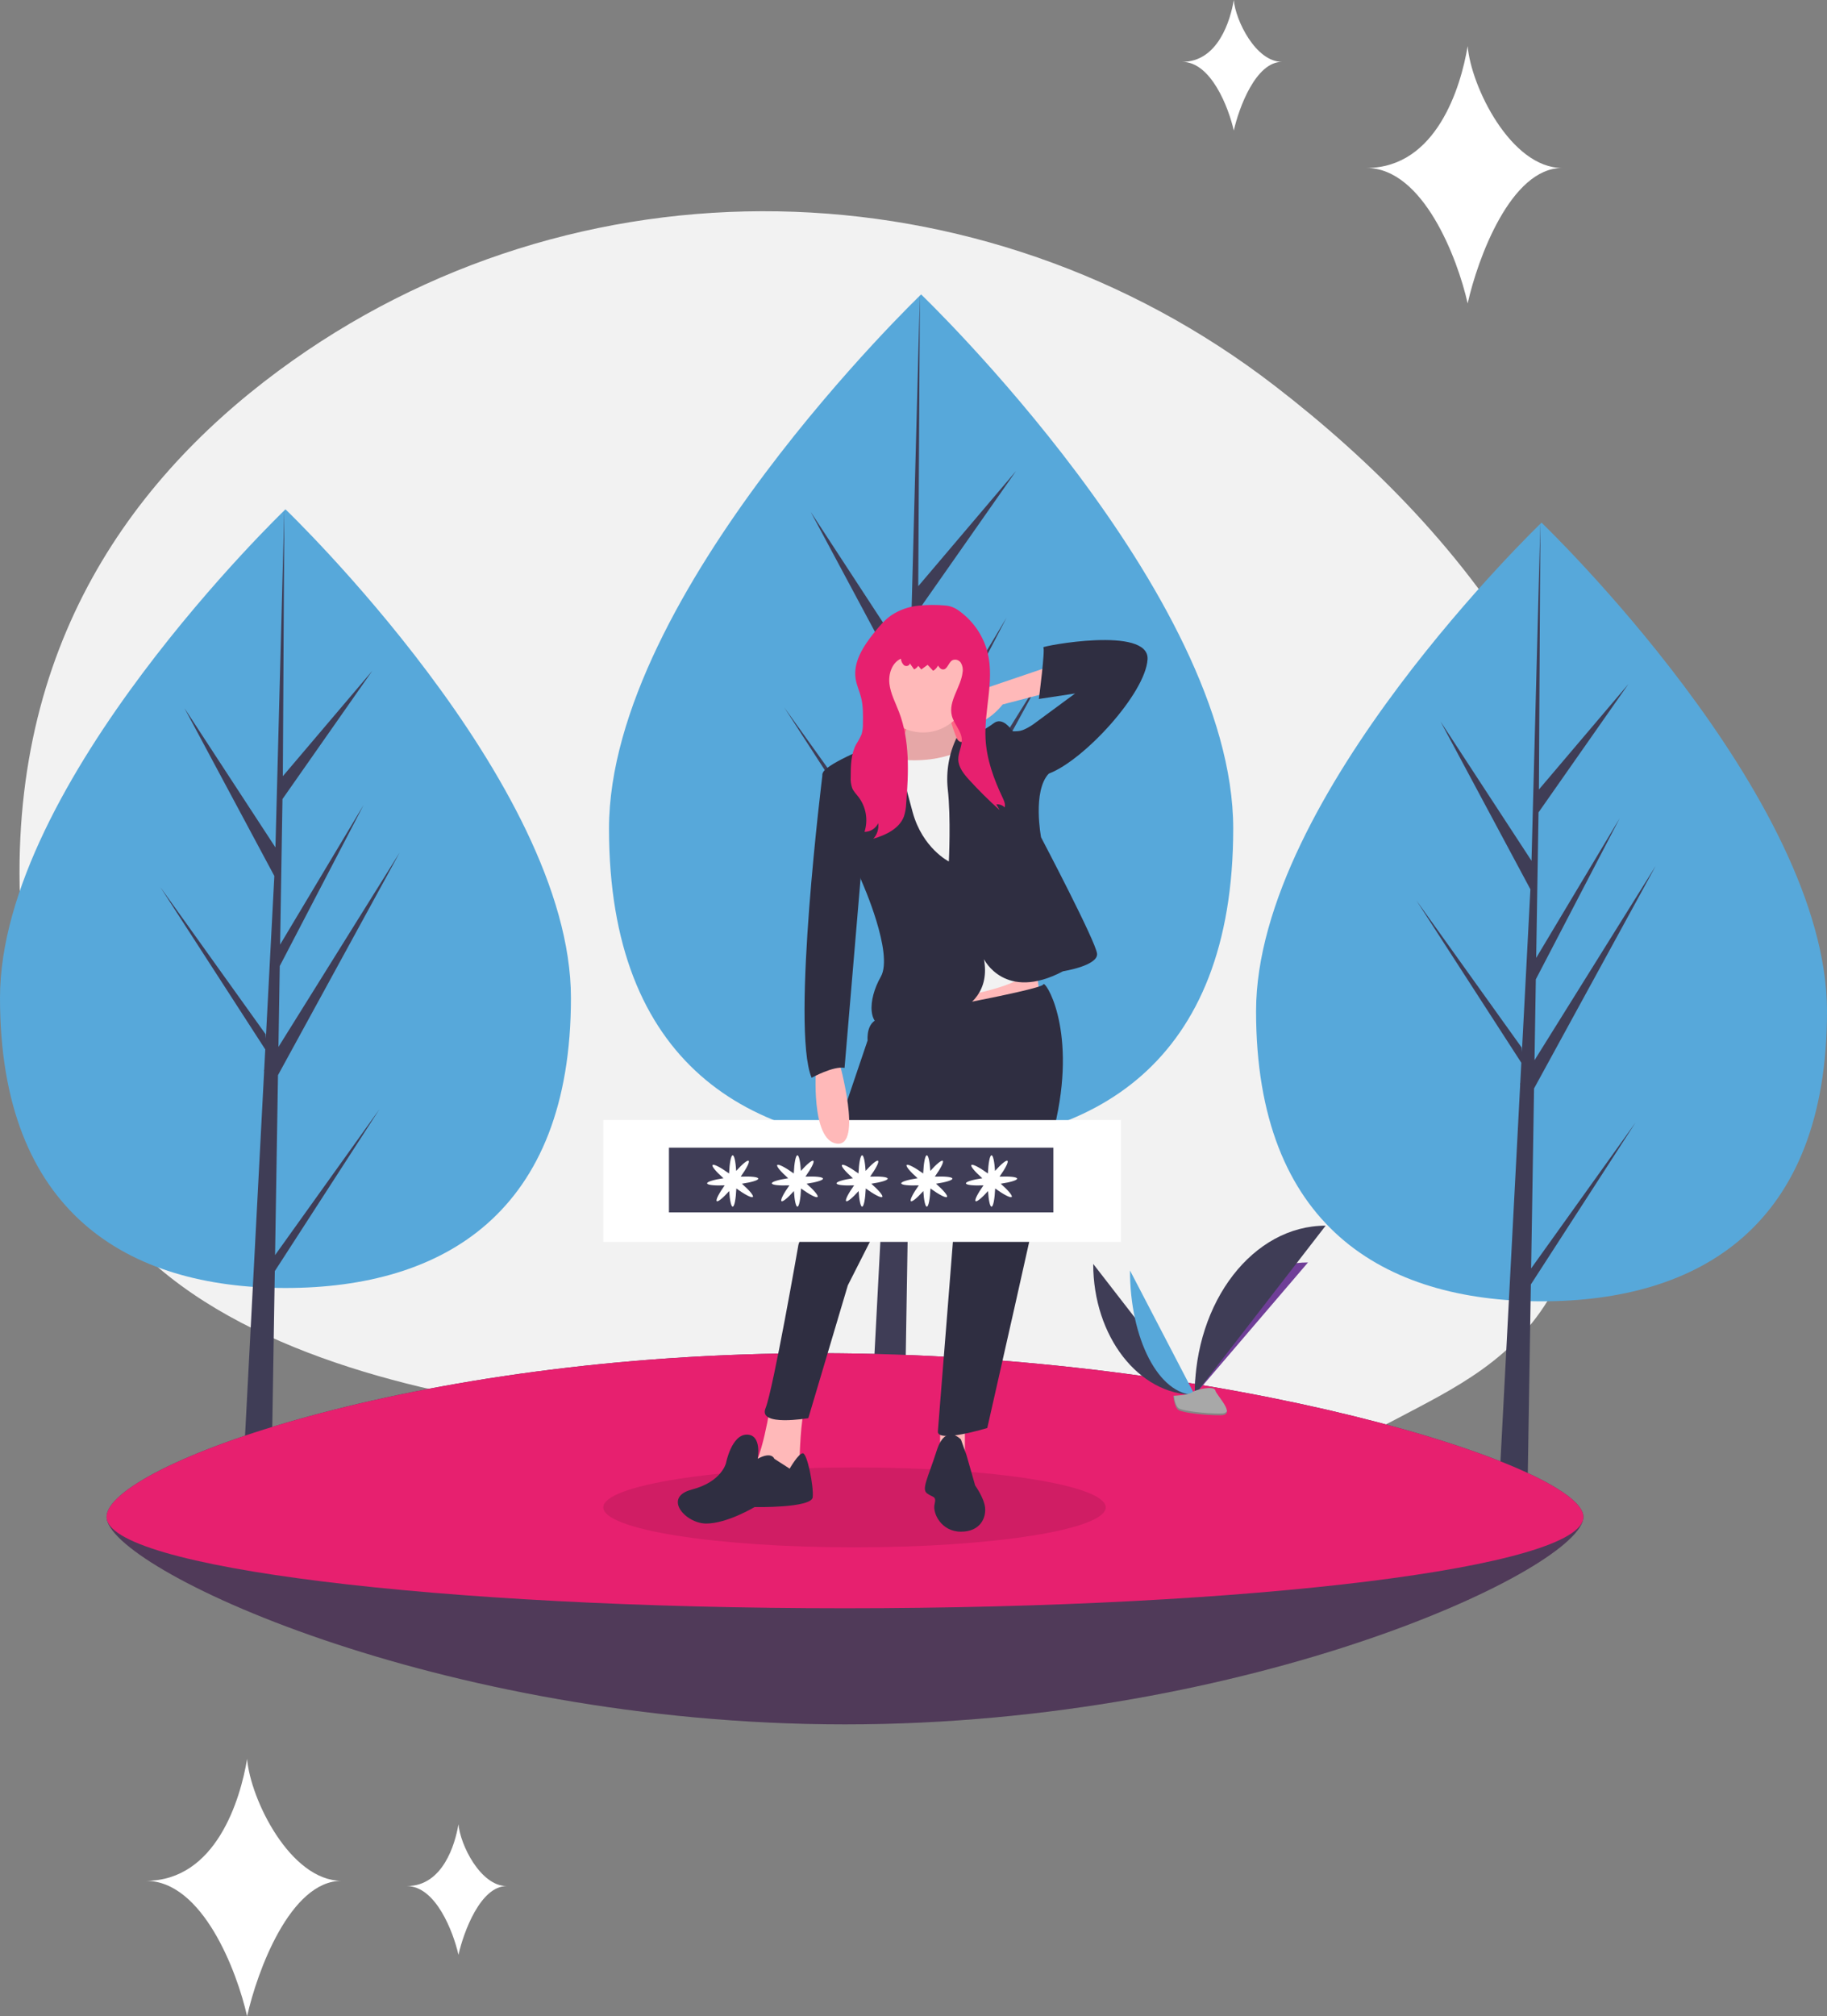 <svg width="476" height="525" viewBox="0 0 476 525" fill="none" xmlns="http://www.w3.org/2000/svg">
<rect x="0" y="0" width="476" height="525" fill="#808080" stroke="none"/>
<g clip-path="url(#clip0)">
<path d="M420.868 280.226C418.255 302.603 412.826 320.568 405.374 334.896C395.457 353.987 378.495 361.679 363.342 369.728C358.963 372.049 354.411 374.028 349.726 375.645C322.153 385.211 291.292 382.673 267.051 377.623C250.049 374.078 232.79 371.897 215.44 371.101C210.491 370.878 205.538 370.767 200.58 370.769C192.934 370.779 55.266 373.39 21.747 305.561C13.472 288.83 7.8 268.391 5.762 243.476C-0.005 173.04 31.689 126.78 72.57 96.543C149.905 39.345 255.91 41.744 332.104 100.449C382.858 139.552 430.379 198.733 420.868 280.226Z" fill="#F2F2F2"/>
<path d="M148.75 259.834C148.75 315.822 115.451 335.37 74.375 335.37C33.299 335.37 0 315.822 0 259.834C0 203.846 74.375 132.621 74.375 132.621C74.375 132.621 148.75 203.846 148.75 259.834Z" fill="#57A8DA"/>
<path d="M71.666 326.806L72.427 279.949L104.128 221.981L72.547 272.599L72.889 251.53L94.737 209.591L72.98 245.955L73.596 208.062L96.991 174.673L73.692 202.103L74.077 132.621L71.659 224.603L71.858 220.809L48.072 184.416L71.476 228.092L69.26 270.413L69.194 269.289L41.773 230.992L69.111 273.257L68.834 278.55L68.784 278.629L68.807 279.064L63.184 386.433H70.696L71.598 330.975L98.869 288.813L71.666 326.806Z" fill="#3F3D56"/>
<path d="M476 263.303C476 319.291 442.701 338.84 401.625 338.84C360.549 338.84 327.25 319.291 327.25 263.303C327.25 207.315 401.625 136.09 401.625 136.09C401.625 136.09 476 207.315 476 263.303Z" fill="#57A8DA"/>
<path d="M398.916 330.275L399.677 283.418L431.378 225.45L399.797 276.068L400.139 255L421.987 213.06L400.23 249.424L400.846 211.531L424.241 178.142L400.942 205.573L401.327 136.091L398.909 228.072L399.108 224.278L375.322 187.886L398.726 231.562L396.51 273.882L396.444 272.758L369.023 234.461L396.361 276.727L396.084 282.019L396.034 282.099L396.057 282.533L390.434 389.902H397.946L398.848 334.444L426.119 292.282L398.916 330.275Z" fill="#3F3D56"/>
<path d="M321.3 215.753C321.3 276.966 284.894 298.34 239.984 298.34C195.074 298.34 158.667 276.966 158.667 215.753C158.667 154.54 239.984 76.667 239.984 76.667C239.984 76.667 321.3 154.54 321.3 215.753Z" fill="#57A8DA"/>
<path d="M237.021 288.976L237.854 237.746L272.513 174.367L237.985 229.71L238.359 206.675L262.246 160.821L238.458 200.579L239.131 159.149L264.71 122.644L239.237 152.635L239.658 76.668L237.014 177.234L237.231 173.085L211.225 133.297L236.814 181.049L234.391 227.319L234.319 226.091L204.338 184.22L234.228 230.43L233.925 236.216L233.871 236.303L233.895 236.778L227.748 354.169H235.962L236.947 293.534L266.763 247.437L237.021 288.976Z" fill="#3F3D56"/>
<path d="M412.533 394.979C412.533 408.117 326.4 449 220.15 449C113.9 449 27.767 408.117 27.767 394.979C27.767 381.84 106.958 352.356 213.208 352.356C319.459 352.356 412.533 381.84 412.533 394.979Z" fill="#3F3D56"/>
<path opacity="0.1" d="M412.533 394.979C412.533 408.117 326.4 449 220.15 449C113.9 449 27.767 408.117 27.767 394.979C27.767 381.84 106.958 352.356 213.208 352.356C319.459 352.356 412.533 381.84 412.533 394.979Z" fill="#E7206F"/>
<path d="M412.533 394.979C412.533 408.117 326.4 418.768 220.15 418.768C113.9 418.768 27.767 408.117 27.767 394.979C27.767 381.84 106.958 352.356 213.208 352.356C319.459 352.356 412.533 381.84 412.533 394.979Z" fill="#E7206F"/>
<path d="M284.821 329.102C284.821 347.95 296.65 363.201 311.269 363.201L284.821 329.102Z" fill="#3F3D56"/>
<path d="M311.269 363.201C311.269 344.142 324.47 328.719 340.784 328.719L311.269 363.201Z" fill="#6F3E97"/>
<path d="M294.403 330.811C294.403 348.714 301.947 363.201 311.269 363.201L294.403 330.811Z" fill="#57A8DA"/>
<path d="M311.269 363.201C311.269 338.848 326.527 319.141 345.383 319.141L311.269 363.201Z" fill="#3F3D56"/>
<path d="M305.705 363.442C305.705 363.442 309.456 363.326 310.586 362.522C311.717 361.717 316.356 360.756 316.636 362.047C316.917 363.337 322.273 368.464 318.038 368.498C313.804 368.533 308.199 367.839 307.071 367.152C305.943 366.465 305.705 363.442 305.705 363.442Z" fill="#A8A8A8"/>
<path opacity="0.2" d="M318.114 368.049C313.879 368.083 308.275 367.39 307.146 366.703C306.287 366.18 305.945 364.303 305.83 363.437C305.751 363.44 305.705 363.442 305.705 363.442C305.705 363.442 305.943 366.465 307.071 367.152C308.199 367.839 313.804 368.533 318.038 368.498C319.261 368.489 319.683 368.054 319.66 367.41C319.49 367.799 319.024 368.042 318.114 368.049Z" fill="black"/>
<path opacity="0.1" d="M222.629 402.908C258.776 402.908 288.079 398.249 288.079 392.501C288.079 386.752 258.776 382.093 222.629 382.093C186.482 382.093 157.179 386.752 157.179 392.501C157.179 398.249 186.482 402.908 222.629 402.908Z" fill="black"/>
<path d="M251.388 369.207H244.942V384.075H251.388V369.207Z" fill="#FFB9B9"/>
<path d="M251.884 168.485H227.092V213.09H251.884V168.485Z" fill="#FF6584"/>
<path d="M270.091 252.903L270.949 259.764L248.353 266.626L245.493 254.047L270.091 252.903Z" fill="#FFB9B9"/>
<path d="M236.626 186.861C236.626 186.861 236.054 192.008 234.91 192.008C233.766 192.008 229.761 194.009 229.761 194.009L228.617 199.441L236.626 204.301L249.783 202.872L253.501 197.154L249.783 193.437C249.783 193.437 246.637 186.576 247.781 185.146C248.925 183.717 236.626 186.861 236.626 186.861Z" fill="#FFB9B9"/>
<path opacity="0.1" d="M236.626 186.861C236.626 186.861 236.054 192.008 234.91 192.008C233.766 192.008 229.761 194.009 229.761 194.009L228.617 199.441L236.626 204.301L249.783 202.872L253.501 197.154L249.783 193.437C249.783 193.437 246.637 186.576 247.781 185.146C248.925 183.717 236.626 186.861 236.626 186.861Z" fill="black"/>
<path d="M200.873 364.973C200.873 364.973 198.299 382.127 195.152 383.271C192.006 384.414 207.165 386.415 207.165 386.415L208.31 380.126C208.31 380.126 208.596 368.69 209.74 366.975C210.884 365.259 200.873 364.973 200.873 364.973Z" fill="#FFB9B9"/>
<path d="M230.048 265.196C230.048 265.196 271.521 257.763 271.807 256.334C272.093 254.904 280.388 267.198 275.239 291.213C270.091 315.228 257.22 371.835 257.22 371.835C257.22 371.835 244.063 375.837 244.349 372.692C244.635 369.548 248.925 314.942 248.925 314.942L246.065 291.785L241.203 294.643L220.895 334.669L210.598 369.262C210.598 369.262 197.441 371.549 199.443 366.689C201.445 361.828 208.024 324.091 208.024 324.091L226.043 270.914C226.043 270.914 225.471 265.196 230.048 265.196Z" fill="#2F2E41"/>
<path d="M240.487 190.721C247.122 190.721 252.5 185.345 252.5 178.713C252.5 172.082 247.122 166.706 240.487 166.706C233.853 166.706 228.474 172.082 228.474 178.713C228.474 185.345 233.853 190.721 240.487 190.721Z" fill="#FFB9B9"/>
<path d="M252.929 193.723C252.929 193.723 247.209 199.155 233.766 197.725C220.323 196.296 237.484 228.316 237.484 228.316L242.918 260.622C242.918 260.622 266.944 257.763 267.802 252.331C268.661 246.899 252.929 193.723 252.929 193.723Z" fill="#F2F2F2"/>
<path d="M247.209 224.314C247.209 224.314 240.344 220.883 237.77 211.448C235.196 202.014 232.908 192.293 231.478 192.579C230.27 192.821 219.071 197.138 215.442 200.026C214.773 200.558 214.361 201.042 214.316 201.442C214.03 204.015 224.613 229.746 224.613 229.746C224.613 229.746 232.908 248.329 229.475 254.332C226.043 260.336 225.757 268.055 232.05 267.484C238.342 266.912 259.222 265.768 256.362 249.758C256.362 249.758 261.796 260.908 276.955 252.903C276.955 252.903 286.108 251.473 285.822 248.329C285.536 245.184 271.235 218.024 271.235 218.024C271.235 218.024 268.947 206.016 273.237 201.442L263.512 190.006C263.512 190.006 261.224 186.576 258.936 188.291C256.648 190.006 251.499 192.865 250.641 193.151C249.783 193.437 249.219 192.124 249.219 192.124C247.237 196.267 246.443 200.877 246.923 205.445C247.781 212.878 247.209 224.314 247.209 224.314Z" fill="#2F2E41"/>
<path d="M201.731 379.84C201.731 379.84 201.093 377.839 197.408 379.84C197.408 379.84 198.585 373.55 194.581 373.55C190.576 373.55 189.146 380.983 189.146 380.983C189.146 380.983 188.002 385.844 180.28 387.845C172.557 389.846 178.563 396.708 183.998 396.708C189.432 396.708 196.583 392.419 196.583 392.419C196.583 392.419 211.456 392.705 211.742 389.846C212.028 386.987 210.312 378.41 209.168 378.41C208.024 378.41 205.736 382.413 205.736 382.413L201.731 379.84Z" fill="#2F2E41"/>
<path d="M250.355 374.808C250.355 374.808 246.351 370.52 244.063 377.667C241.774 384.815 240.058 387.674 241.488 388.817C242.918 389.961 244.063 389.389 243.49 391.676C242.918 393.963 245.207 398.824 250.355 398.824C255.503 398.824 256.934 395.107 256.648 392.534C256.362 389.961 254.073 386.816 254.073 386.816L251.785 378.811L250.355 374.808Z" fill="#2F2E41"/>
<path d="M272.951 173.71L257.792 178.856C257.792 178.856 244.063 186.861 250.069 188.577C256.076 190.292 261.224 183.431 261.224 183.431L274.381 180L272.951 173.71Z" fill="#FFB9B9"/>
<path d="M232.314 160.145C230.514 161.378 229.081 163.066 227.719 164.769C224.951 168.23 222.239 172.363 222.921 176.742C223.18 178.404 223.919 179.952 224.336 181.583C224.897 183.783 224.86 186.086 224.82 188.357C224.853 189.322 224.733 190.286 224.465 191.214C224.065 192.117 223.593 192.988 223.056 193.818C221.678 196.383 221.645 199.43 221.643 202.341C221.577 203.321 221.711 204.304 222.035 205.231C222.412 206.106 223.112 206.792 223.693 207.548C224.655 208.824 225.297 210.312 225.565 211.887C225.833 213.463 225.72 215.079 225.234 216.602C225.98 216.605 226.712 216.395 227.344 215.997C227.975 215.599 228.48 215.03 228.799 214.355C228.898 215.08 228.835 215.819 228.616 216.517C228.396 217.216 228.025 217.857 227.528 218.395C230.802 217.423 234.312 215.783 235.507 212.585C235.858 211.498 236.055 210.368 236.095 209.226C236.73 201.204 237.093 192.881 234.215 185.365C233.294 182.96 232.04 180.633 231.732 178.077C231.423 175.52 232.367 172.566 234.716 171.511C234.771 172.165 235.062 172.777 235.534 173.233C236.057 173.621 237.024 173.378 237.034 172.727L238.169 174.306C238.604 174.093 238.976 173.769 239.246 173.367L240.024 174.319L241.679 173.116L243.116 174.664C243.669 174.349 244.11 173.87 244.378 173.292C244.686 173.754 245.069 174.261 245.622 174.311C246.827 174.42 247.076 172.509 248.128 171.913C248.517 171.741 248.955 171.714 249.361 171.837C249.768 171.961 250.117 172.226 250.345 172.584C250.779 173.322 250.938 174.19 250.792 175.034C250.356 178.965 247 182.552 247.995 186.38C248.555 188.533 250.439 190.259 250.581 192.479C250.695 194.252 249.652 195.93 249.668 197.708C249.686 199.791 251.126 201.56 252.532 203.098C255.033 205.835 257.666 208.444 260.431 210.924L259.577 209.431C259.975 209.4 260.376 209.455 260.751 209.593C261.127 209.731 261.468 209.948 261.751 210.23C261.997 209.372 261.59 208.478 261.206 207.672C258.906 202.845 257.05 197.706 256.772 192.367C256.387 184.946 259.056 177.409 257.365 170.173C256.392 166.122 254.124 162.498 250.905 159.851C249.34 158.564 248.154 157.792 246.127 157.65C243.862 157.454 241.584 157.472 239.322 157.704C236.823 157.942 234.419 158.779 232.314 160.145Z" fill="#E7206F"/>
<path d="M261.224 190.292C261.224 190.292 264.37 190.578 265.801 190.292C267.231 190.006 269.233 188.577 269.233 188.577L280.102 180.572L270.663 182.001C270.663 182.001 272.379 168.85 271.807 168.564C271.235 168.278 299.551 162.846 298.979 171.709C298.407 180.572 282.39 198.011 273.237 201.442L267.231 202.3L261.224 190.292Z" fill="#2F2E41"/>
<path d="M292.046 291.649H157.179V323.368H292.046V291.649Z" fill="white"/>
<path d="M274.444 298.835H174.286V315.686H274.444V298.835Z" fill="#3F3D56"/>
<path d="M197.561 306.891C197.521 306.459 195.609 306.266 192.985 306.374C194.506 304.235 195.386 302.527 195.045 302.258C194.724 302.005 193.409 303.102 191.808 304.883C191.657 302.493 191.305 300.817 190.896 300.817C190.449 300.817 190.072 302.811 189.947 305.551C187.72 303.95 185.921 303.01 185.644 303.36C185.379 303.695 186.583 305.108 188.497 306.798C185.971 307.172 184.191 307.701 184.231 308.126C184.271 308.558 186.183 308.75 188.806 308.642C187.286 310.782 186.405 312.489 186.746 312.758C187.067 313.012 188.382 311.915 189.984 310.133C190.135 312.523 190.486 314.199 190.896 314.199C191.342 314.199 191.72 312.205 191.844 309.465C194.072 311.067 195.871 312.006 196.148 311.656C196.412 311.322 195.208 309.909 193.294 308.219C195.82 307.844 197.6 307.315 197.561 306.891Z" fill="white"/>
<path d="M214.419 306.891C214.379 306.459 212.467 306.266 209.844 306.374C211.364 304.235 212.245 302.527 211.904 302.258C211.583 302.005 210.268 303.102 208.666 304.883C208.515 302.493 208.164 300.817 207.754 300.817C207.308 300.817 206.93 302.811 206.806 305.551C204.578 303.95 202.779 303.01 202.502 303.36C202.238 303.695 203.442 305.108 205.356 306.798C202.83 307.172 201.05 307.701 201.089 308.126C201.129 308.558 203.041 308.75 205.665 308.642C204.144 310.782 203.264 312.489 203.604 312.758C203.926 313.012 205.241 311.915 206.842 310.133C206.993 312.523 207.345 314.199 207.754 314.199C208.201 314.199 208.578 312.205 208.703 309.465C210.93 311.067 212.729 312.006 213.006 311.656C213.271 311.322 212.067 309.909 210.152 308.219C212.679 307.844 214.459 307.315 214.419 306.891Z" fill="white"/>
<path d="M231.278 306.891C231.238 306.459 229.326 306.266 226.702 306.374C228.222 304.235 229.103 302.527 228.762 302.258C228.441 302.005 227.126 303.102 225.525 304.883C225.374 302.493 225.022 300.817 224.613 300.817C224.166 300.817 223.788 302.811 223.664 305.551C221.436 303.95 219.637 303.01 219.36 303.36C219.096 303.695 220.3 305.108 222.214 306.798C219.688 307.172 217.908 307.701 217.947 308.126C217.987 308.558 219.9 308.75 222.523 308.642C221.003 310.782 220.122 312.489 220.463 312.758C220.784 313.012 222.099 311.915 223.7 310.133C223.852 312.523 224.203 314.199 224.613 314.199C225.059 314.199 225.437 312.205 225.561 309.465C227.789 311.067 229.588 312.006 229.865 311.656C230.129 311.322 228.925 309.909 227.011 308.219C229.537 307.844 231.317 307.315 231.278 306.891Z" fill="white"/>
<path d="M248.136 306.891C248.096 306.459 246.184 306.266 243.561 306.374C245.081 304.235 245.961 302.527 245.621 302.258C245.299 302.005 243.984 303.102 242.383 304.883C242.232 302.493 241.881 300.817 241.471 300.817C241.024 300.817 240.647 302.811 240.523 305.551C238.295 303.95 236.496 303.01 236.219 303.36C235.954 303.695 237.158 305.108 239.073 306.798C236.546 307.172 234.766 307.701 234.806 308.126C234.846 308.558 236.758 308.75 239.381 308.642C237.861 310.782 236.981 312.489 237.321 312.758C237.643 313.012 238.958 311.915 240.559 310.133C240.71 312.523 241.061 314.199 241.471 314.199C241.918 314.199 242.295 312.205 242.419 309.465C244.647 311.067 246.446 312.006 246.723 311.656C246.988 311.322 245.784 309.909 243.869 308.219C246.396 307.844 248.176 307.315 248.136 306.891Z" fill="white"/>
<path d="M264.995 306.891C264.955 306.459 263.042 306.266 260.419 306.374C261.939 304.235 262.82 302.527 262.479 302.258C262.158 302.005 260.843 303.102 259.242 304.883C259.09 302.493 258.739 300.817 258.329 300.817C257.883 300.817 257.505 302.811 257.381 305.551C255.153 303.95 253.354 303.01 253.077 303.36C252.813 303.695 254.017 305.108 255.931 306.798C253.405 307.172 251.625 307.701 251.664 308.126C251.704 308.558 253.616 308.75 256.24 308.642C254.72 310.782 253.839 312.489 254.18 312.758C254.501 313.012 255.816 311.915 257.417 310.133C257.568 312.523 257.92 314.199 258.329 314.199C258.776 314.199 259.154 312.205 259.278 309.465C261.506 311.067 263.305 312.006 263.582 311.656C263.846 311.322 262.642 309.909 260.728 308.219C263.254 307.844 265.034 307.315 264.995 306.891Z" fill="white"/>
<path d="M212.6 278.062C212.6 278.062 211.17 296.931 218.034 297.788C224.899 298.646 218.606 276.346 218.606 276.346L212.6 278.062Z" fill="#FFB9B9"/>
<path d="M216.318 200.87L214.316 201.442C214.316 201.442 206.021 267.769 211.456 280.635C211.456 280.635 217.176 277.49 220.037 278.062L224.613 224.028L216.318 200.87Z" fill="#2F2E41"/>
</g>
<path d="M308 16.105C317.324 16.105 320.552 5.368 321.448 0C321.897 5.368 327.199 16.102 334 16.105C327.186 16.105 322.793 28.035 321.448 34C320.103 28.035 315.531 16.105 308 16.105Z" fill="white"/>
<path d="M106 491.105C115.324 491.105 118.552 480.368 119.448 475C119.897 480.368 125.199 491.102 132 491.105C125.186 491.105 120.793 503.035 119.448 509C118.103 503.035 113.531 491.105 106 491.105Z" fill="white"/>
<path d="M356 43.737C374.29 43.737 380.621 22.579 382.379 12C383.259 22.579 393.66 43.73 407 43.737C393.634 43.737 385.017 67.246 382.379 79C379.741 67.246 370.772 43.737 356 43.737Z" fill="white"/>
<path d="M38 489.737C56.29 489.737 62.621 468.579 64.379 458C65.259 468.579 75.66 489.73 89 489.737C75.635 489.737 67.017 513.246 64.379 525C61.741 513.246 52.772 489.737 38 489.737Z" fill="white"/>
<defs>
<clipPath id="clip0">
<rect width="476" height="394" fill="white" transform="translate(0 55)"/>
</clipPath>
</defs>
</svg>
